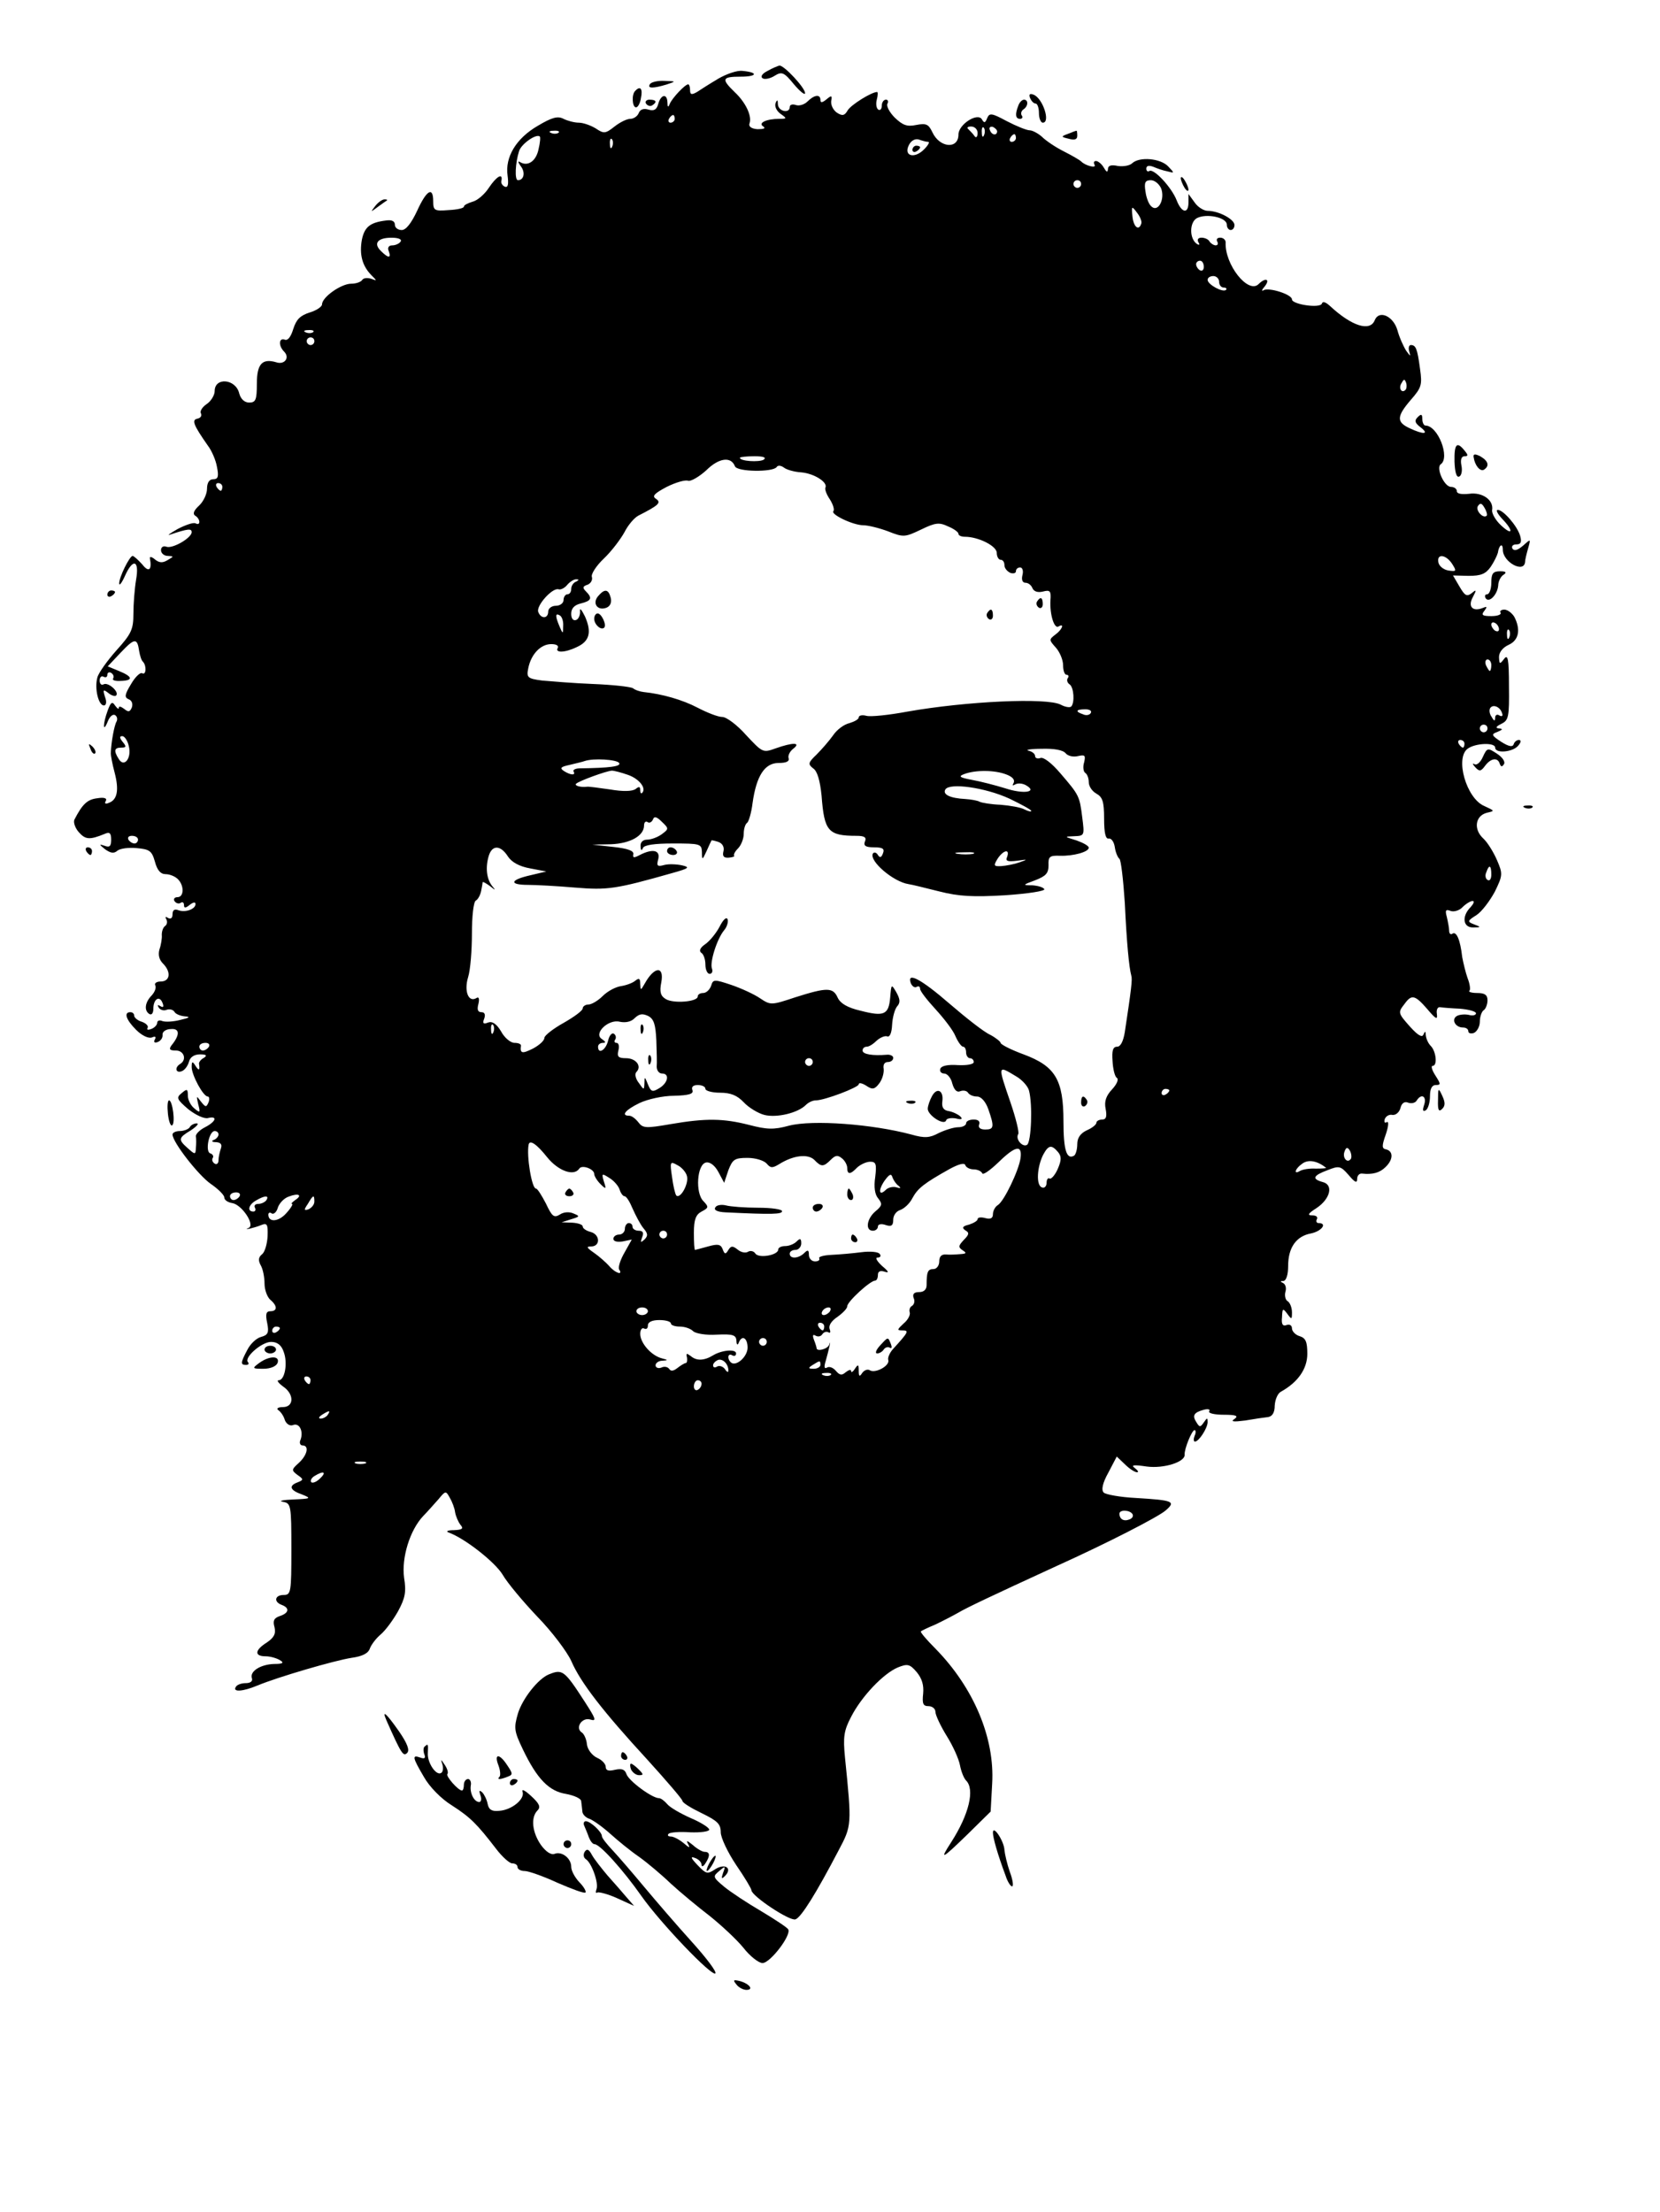 <?xml version="1.0" standalone="no"?>
<!DOCTYPE svg PUBLIC "-//W3C//DTD SVG 20010904//EN"
 "http://www.w3.org/TR/2001/REC-SVG-20010904/DTD/svg10.dtd">
<svg version="1.0" xmlns="http://www.w3.org/2000/svg"
 width="433pt" height="577pt" viewBox="0 0 433 577"
 preserveAspectRatio="xMidYMid meet">

<g transform="translate(0,577) scale(0.1,-0.1)"
fill="#000000" stroke="none">
<path d="M2002 5585 c-14 -7 -19 -15 -13 -19 5 -4 20 -1 31 6 19 12 25 10 51
-22 16 -19 29 -29 29 -23 0 14 -55 73 -67 72 -4 -1 -19 -7 -31 -14z"/>
<path d="M1874 5565 c-22 -13 -47 -29 -56 -35 -14 -8 -18 -7 -18 5 0 8 -2 15
-5 15 -8 0 -42 -36 -48 -51 -4 -10 -6 -9 -6 4 -1 24 -17 21 -24 -4 -4 -15 -11
-19 -25 -15 -13 4 -22 1 -26 -9 -3 -8 -13 -15 -22 -15 -9 0 -27 -9 -41 -20
-24 -19 -28 -19 -49 -5 -13 8 -33 15 -44 15 -12 0 -30 5 -40 10 -15 8 -30 4
-67 -18 -57 -33 -86 -82 -79 -130 3 -23 1 -32 -7 -29 -7 3 -11 10 -9 16 4 21
-13 11 -33 -19 -11 -17 -30 -33 -42 -36 -13 -4 -23 -9 -23 -13 0 -4 -18 -8
-40 -9 -37 -3 -40 -1 -40 23 0 39 -17 30 -42 -25 -15 -32 -29 -50 -40 -50 -10
0 -18 6 -18 14 0 9 -8 13 -22 11 -43 -5 -57 -17 -64 -50 -7 -39 1 -68 24 -92
16 -16 16 -16 0 -10 -10 3 -20 2 -23 -3 -4 -6 -17 -10 -29 -10 -26 0 -76 -35
-76 -54 0 -6 -15 -16 -32 -21 -25 -8 -35 -18 -43 -43 -6 -20 -14 -31 -22 -28
-16 6 -17 -16 -2 -31 16 -16 1 -35 -20 -28 -37 11 -51 -4 -51 -56 0 -42 -3
-49 -20 -49 -12 0 -22 9 -26 24 -9 38 -64 43 -64 6 0 -10 -9 -26 -21 -34 -12
-8 -18 -19 -15 -24 3 -6 0 -12 -9 -14 -16 -3 -10 -17 27 -70 10 -13 21 -38 24
-56 5 -25 3 -32 -10 -32 -10 0 -16 -9 -16 -25 0 -13 -9 -33 -21 -44 -13 -12
-17 -21 -10 -26 6 -3 11 -11 11 -16 0 -6 -4 -7 -10 -4 -5 3 -26 -4 -47 -15
-21 -12 -29 -18 -18 -14 45 15 55 16 55 6 0 -15 -50 -44 -66 -38 -8 3 -14 -1
-14 -9 0 -8 8 -15 18 -15 16 -1 16 -1 -1 -11 -13 -8 -22 -7 -33 2 -8 7 -14 8
-13 3 6 -31 -3 -38 -20 -16 -11 12 -22 22 -25 22 -8 0 -36 -57 -35 -72 0 -7 7
2 15 20 21 47 38 41 29 -10 -4 -24 -7 -64 -7 -89 0 -40 -5 -52 -44 -95 -24
-27 -47 -59 -50 -71 -8 -29 3 -73 17 -73 6 0 8 9 3 22 -6 19 -5 21 8 11 8 -7
18 -10 21 -7 9 9 -21 36 -33 29 -5 -3 -10 1 -10 10 0 9 5 13 10 10 6 -3 10 -1
10 5 0 6 5 8 10 5 6 -4 8 -10 5 -15 -3 -4 6 -7 20 -6 33 1 32 11 -5 26 l-29
12 34 36 c36 38 43 39 48 4 2 -12 6 -25 10 -28 10 -11 8 -36 -2 -30 -5 3 -18
-9 -29 -28 -17 -28 -18 -35 -6 -40 8 -3 11 -12 8 -21 -5 -12 -9 -13 -20 -4 -8
6 -14 8 -14 3 0 -5 -4 -2 -10 6 -7 11 -11 9 -19 -13 -13 -35 -13 -61 0 -29 5
13 13 20 19 17 6 -4 7 -11 4 -17 -6 -10 -14 -54 -15 -83 0 -5 4 -28 10 -50 12
-46 7 -71 -15 -79 -9 -4 -12 -2 -8 5 4 7 -4 10 -22 7 -26 -3 -39 -15 -60 -56
-3 -7 2 -22 12 -33 17 -19 28 -20 67 -4 13 6 17 2 17 -15 0 -17 -4 -21 -17
-16 -15 5 -15 4 1 -9 14 -10 23 -12 32 -4 7 6 30 9 50 7 34 -3 40 -7 48 -35 6
-23 15 -33 28 -33 11 0 25 -6 32 -13 17 -17 16 -47 -1 -47 -8 0 -11 -5 -8 -10
4 -6 11 -8 16 -5 5 4 9 1 9 -6 0 -8 4 -8 15 1 9 7 15 8 15 2 0 -13 -26 -23
-45 -16 -10 4 -15 0 -15 -11 0 -10 -5 -13 -12 -9 -6 4 -8 3 -4 -4 3 -6 2 -13
-3 -17 -5 -3 -9 -13 -9 -23 1 -9 -2 -27 -6 -38 -4 -14 -1 -27 9 -37 22 -22 19
-47 -6 -47 -11 0 -17 -5 -14 -10 3 -6 -1 -17 -9 -26 -18 -18 -21 -40 -6 -49 6
-3 10 3 10 14 0 25 16 36 24 15 4 -10 2 -13 -6 -8 -7 4 -8 3 -4 -4 4 -6 13 -9
20 -6 8 3 17 1 21 -5 3 -6 16 -11 28 -12 15 -1 10 -4 -12 -9 -19 -5 -40 -6
-48 -3 -7 3 -13 1 -13 -5 0 -5 -7 -13 -16 -16 -8 -3 -12 -2 -9 3 3 5 -4 12
-15 16 -11 3 -20 11 -20 16 0 5 -4 9 -10 9 -18 0 -11 -20 15 -46 15 -15 32
-23 41 -20 9 4 12 2 8 -5 -4 -7 -1 -10 7 -7 8 3 14 11 13 19 -1 8 9 15 22 15
23 2 24 -15 1 -43 -7 -10 -4 -13 12 -13 21 0 29 -24 11 -35 -15 -9 -12 -25 4
-19 8 3 16 14 19 25 3 12 14 19 29 19 16 0 19 -3 10 -9 -8 -4 -13 -11 -13 -15
3 -18 0 -20 -9 -6 -8 13 -10 12 -10 -3 0 -21 30 -77 42 -77 4 0 5 -7 2 -15 -6
-14 -8 -13 -20 2 -12 16 -12 16 -7 -7 6 -22 5 -24 -10 -11 -9 7 -17 22 -17 33
0 18 -2 19 -16 7 -15 -12 -13 -16 17 -42 19 -15 42 -26 52 -23 25 6 21 -9 -8
-24 -14 -7 -25 -18 -24 -24 1 -6 1 -20 0 -30 -1 -18 -2 -18 -21 -1 -26 23 -25
27 8 47 15 10 22 18 15 18 -6 0 -15 -4 -18 -10 -3 -5 -15 -10 -26 -10 -10 0
-19 -4 -19 -9 0 -20 68 -107 100 -129 19 -13 35 -29 35 -35 0 -7 9 -13 21 -15
25 -4 61 -58 42 -65 -7 -2 -6 -3 2 -2 8 2 23 6 32 10 15 6 17 1 16 -29 -1 -20
-7 -41 -14 -47 -10 -8 -11 -16 -4 -29 6 -10 10 -32 10 -48 0 -16 7 -35 15 -42
19 -16 19 -30 0 -30 -11 0 -13 -8 -8 -31 5 -25 2 -31 -16 -36 -12 -3 -28 -18
-36 -34 -18 -34 -18 -39 -3 -39 6 0 8 3 5 7 -12 11 35 53 60 53 16 0 27 -8 33
-26 11 -29 3 -74 -13 -74 -6 0 -1 -7 11 -16 30 -20 29 -54 0 -54 -13 0 -18 -4
-12 -8 6 -4 14 -15 17 -26 4 -10 13 -16 21 -13 17 7 28 -16 20 -38 -4 -8 -1
-15 5 -15 18 0 13 -25 -10 -46 -19 -17 -19 -19 -3 -31 16 -11 16 -13 1 -19
-25 -9 -21 -21 11 -32 25 -10 23 -11 -23 -13 -27 -1 -40 -4 -27 -6 21 -4 22
-8 22 -124 0 -112 -1 -119 -20 -119 -23 0 -27 -18 -5 -26 21 -8 19 -21 -5 -29
-15 -5 -19 -12 -14 -29 4 -17 -1 -27 -20 -40 -32 -20 -33 -36 -3 -36 12 0 29
-5 37 -10 12 -7 8 -10 -15 -10 -35 -1 -64 -19 -58 -37 3 -8 -4 -13 -16 -13
-11 0 -23 -4 -26 -10 -9 -14 19 -12 57 4 53 22 200 65 245 72 29 4 44 12 48
25 4 10 16 26 28 36 12 10 32 37 45 60 19 35 22 51 16 88 -7 52 15 124 50 161
12 12 29 32 40 44 18 22 19 22 29 4 6 -10 13 -28 14 -38 2 -11 8 -25 14 -33 9
-10 5 -13 -17 -14 -16 0 -22 -3 -14 -6 42 -15 121 -77 141 -110 12 -21 53 -70
91 -110 38 -39 77 -91 88 -115 24 -56 83 -132 198 -257 50 -55 92 -104 92
-108 0 -5 23 -19 50 -32 41 -20 50 -28 50 -50 0 -14 18 -52 40 -85 22 -32 40
-62 40 -66 0 -15 101 -82 115 -76 15 5 55 70 112 179 35 66 35 66 17 244 -5
52 -3 69 16 105 27 53 84 113 122 129 25 10 31 9 49 -12 14 -17 19 -34 17 -56
-3 -27 0 -33 14 -33 10 0 18 -7 18 -15 0 -8 13 -36 29 -62 17 -27 32 -61 35
-77 3 -16 10 -34 16 -40 23 -23 8 -88 -39 -161 -31 -48 -25 -45 41 19 l62 61
4 73 c7 119 -48 250 -148 352 -23 23 -40 43 -38 45 2 2 19 10 38 18 19 9 46
23 60 31 22 13 83 42 255 121 135 61 265 128 285 145 28 24 21 27 -78 33 -40
2 -78 9 -83 14 -7 7 -3 25 12 52 l22 42 21 -20 c12 -12 26 -21 32 -21 5 0 2 5
-6 11 -11 8 -3 9 31 4 45 -6 101 12 99 31 -1 15 19 64 26 64 3 0 4 -7 0 -15
-3 -8 -3 -15 1 -15 10 0 32 34 33 50 0 13 -1 13 -10 0 -9 -13 -11 -13 -19 0
-12 18 -7 26 19 33 11 3 18 1 14 -4 -3 -5 14 -9 38 -9 33 0 39 -3 28 -11 -11
-7 -3 -8 28 -4 23 4 50 8 60 9 11 2 17 12 17 30 1 16 8 32 16 36 45 25 69 60
69 99 0 31 -4 41 -20 46 -11 3 -20 13 -20 20 0 8 -6 12 -14 9 -10 -4 -14 2
-12 20 1 24 2 25 14 9 11 -15 12 -15 12 4 0 12 -5 25 -11 29 -6 3 -9 15 -6 25
3 10 0 20 -7 23 -7 3 -7 5 2 5 7 1 12 16 12 39 0 48 21 78 60 85 28 6 43 27
19 27 -5 0 -7 5 -4 10 3 6 -2 10 -12 10 -14 0 -11 5 11 19 36 24 45 61 16 68
-29 8 -25 17 13 31 30 12 34 11 55 -13 16 -19 22 -22 22 -10 0 9 6 15 13 14
27 -3 46 2 61 17 20 19 21 41 2 46 -12 2 -12 9 -1 40 7 21 8 35 2 31 -5 -3 -7
0 -5 8 3 8 12 13 20 11 9 -1 18 7 21 18 3 13 11 18 20 14 8 -3 18 -1 22 5 12
20 27 12 20 -10 -5 -15 -4 -19 4 -15 6 4 11 20 11 37 0 19 5 29 15 29 14 0 13
3 -1 25 -9 14 -12 25 -7 25 13 0 9 38 -5 52 -7 7 -12 19 -13 28 0 11 -2 11 -6
2 -3 -9 -14 -3 -34 19 -33 37 -33 38 -15 61 18 25 27 23 59 -14 22 -26 27 -29
25 -13 -2 11 2 19 8 18 6 -1 30 -3 53 -4 22 -2 41 -7 41 -12 0 -5 -9 -7 -19
-4 -10 2 -24 1 -31 -3 -15 -9 -4 -30 16 -30 8 0 14 -4 14 -10 0 -5 7 -7 15 -4
8 4 15 17 15 29 0 13 5 27 10 30 5 3 10 15 10 26 0 14 -7 19 -27 19 -14 0 -24
3 -20 6 3 3 1 18 -5 33 -5 14 -11 39 -14 55 -5 45 -15 67 -25 61 -5 -4 -9 0
-9 7 0 7 -3 23 -6 36 -5 18 -3 21 10 16 8 -3 23 1 31 10 9 9 21 16 26 16 6 0
3 -7 -5 -16 -24 -24 -20 -54 7 -53 20 0 21 1 2 8 -18 7 -18 9 6 24 14 9 35 37
48 61 21 43 21 47 6 82 -9 21 -25 47 -36 57 -26 24 -21 59 9 67 22 5 21 5 -7
18 -46 20 -76 124 -43 149 20 15 72 17 72 3 0 -16 46 -12 60 5 8 9 8 15 2 15
-6 0 -12 -5 -14 -12 -3 -7 -13 -5 -32 7 -26 17 -27 20 -10 26 14 6 15 8 4 9
-10 1 -8 5 6 12 19 9 21 18 20 98 0 72 -3 85 -13 71 -11 -14 -12 -14 -13 5 0
13 10 25 25 32 27 12 32 40 15 73 -6 10 -18 19 -26 19 -8 0 -13 -4 -10 -8 3
-5 -8 -9 -24 -9 -24 0 -27 3 -18 14 8 11 7 12 -5 7 -26 -10 -39 4 -25 29 10
19 9 20 -3 10 -13 -10 -18 -7 -32 17 l-17 29 41 -1 c32 0 44 5 57 23 9 13 17
30 19 37 3 21 13 27 13 8 0 -32 55 -62 58 -32 0 6 4 22 8 36 7 25 7 25 -13 7
-14 -12 -23 -15 -28 -8 -3 6 1 11 10 11 12 0 15 6 10 23 -8 26 -44 67 -58 67
-6 0 -1 -10 11 -23 31 -32 28 -46 -3 -17 -14 13 -24 31 -23 39 5 27 -26 48
-60 43 -20 -2 -32 0 -32 7 0 6 -7 11 -15 11 -18 0 -40 50 -27 59 25 17 -7 101
-40 101 -4 0 -8 8 -8 17 0 13 -3 14 -12 5 -9 -9 -8 -15 8 -27 23 -18 7 -19
-29 -2 -35 16 -34 31 3 74 28 32 30 39 24 81 -7 53 -11 62 -24 62 -5 0 -7 -8
-4 -17 4 -14 3 -13 -8 2 -7 11 -18 35 -23 54 -11 37 -48 53 -59 26 -12 -31
-60 -16 -117 37 -11 10 -19 13 -21 6 -5 -13 -78 -2 -78 11 0 13 -60 32 -74 24
-6 -4 -5 1 3 10 15 19 2 24 -16 6 -27 -27 -89 51 -86 109 0 6 -6 12 -14 12 -8
0 -11 -4 -8 -10 3 -5 2 -10 -4 -10 -5 0 -13 5 -16 10 -3 6 -13 10 -21 10 -9 0
-12 -5 -8 -12 4 -6 3 -8 -3 -5 -21 13 -21 57 -1 68 25 13 78 2 78 -17 0 -8 5
-14 10 -14 6 0 10 6 10 13 0 15 -41 37 -70 37 -10 0 -26 10 -34 22 l-16 22 0
-22 c0 -31 -18 -28 -31 6 -13 33 -59 83 -71 76 -4 -3 -8 0 -8 6 0 8 7 9 18 5
9 -4 26 -10 37 -12 19 -5 19 -5 2 13 -20 21 -75 26 -94 8 -6 -6 -23 -9 -37 -7
-18 4 -26 1 -26 -8 -1 -10 -4 -8 -11 4 -5 9 -15 17 -20 17 -6 0 -7 -4 -4 -10
6 -10 -25 -2 -35 9 -3 3 -23 15 -45 26 -22 11 -47 28 -57 38 -10 9 -25 17 -32
17 -8 0 -35 11 -60 24 -39 21 -45 22 -51 8 -5 -13 -8 -14 -14 -3 -12 18 -61
-14 -61 -40 0 -39 -49 -35 -68 6 -10 21 -16 24 -42 19 -24 -5 -35 -1 -56 19
-14 14 -23 31 -19 37 3 5 1 10 -4 10 -6 0 -11 -7 -11 -16 0 -8 -4 -13 -9 -10
-5 3 -7 15 -4 26 3 11 3 20 1 20 -15 0 -69 -34 -77 -48 -8 -14 -14 -15 -28 -6
-10 7 -16 20 -15 30 3 15 1 16 -12 5 -11 -9 -16 -10 -16 -2 0 16 -16 14 -34
-4 -8 -8 -22 -12 -30 -9 -9 3 -16 1 -16 -5 0 -18 -30 -12 -31 7 0 12 -2 13 -6
3 -3 -8 2 -20 13 -28 17 -12 17 -13 -3 -13 -34 0 -57 -11 -42 -20 7 -5 1 -7
-15 -7 -16 1 -24 7 -21 15 7 19 -10 55 -39 82 -35 34 -33 40 16 40 43 0 47 11
5 15 -14 2 -42 -8 -63 -20z m-114 -105 c0 -5 -5 -10 -11 -10 -5 0 -7 5 -4 10
3 6 8 10 11 10 2 0 4 -4 4 -10z m790 -37 c0 -10 -4 -14 -8 -8 -4 6 -11 13 -16
18 -5 4 -2 7 7 7 10 0 17 -8 17 -17z m17 -5 c-3 -8 -6 -5 -6 6 -1 11 2 17 5
13 3 -3 4 -12 1 -19z m34 9 c-1 -12 -15 -9 -19 4 -3 6 1 10 8 8 6 -3 11 -8 11
-12z m-1144 -3 c-3 -3 -12 -4 -19 -1 -8 3 -5 6 6 6 11 1 17 -2 13 -5z m-52
-42 c-6 -32 -28 -47 -48 -35 -7 4 -6 0 1 -10 13 -16 9 -37 -7 -37 -9 0 -7 45
3 76 6 19 45 46 54 38 2 -1 1 -16 -3 -32z m1245 28 c0 -5 -5 -10 -11 -10 -5 0
-7 5 -4 10 3 6 8 10 11 10 2 0 4 -4 4 -10z m-1053 -22 c-3 -8 -6 -5 -6 6 -1
11 2 17 5 13 3 -3 4 -12 1 -19z m824 12 c5 0 0 -9 -11 -20 -25 -25 -54 -17
-39 12 6 12 17 17 26 14 8 -3 19 -6 24 -6z m399 -110 c0 -5 -4 -10 -10 -10 -5
0 -10 5 -10 10 0 6 5 10 10 10 6 0 10 -4 10 -10z m209 -12 c10 -28 -8 -62 -25
-47 -7 5 -14 23 -16 39 -4 24 -1 30 14 30 10 0 22 -10 27 -22z m-52 -91 c-6
-20 -20 -10 -23 18 -3 28 -2 29 12 10 8 -10 13 -23 11 -28z m-1932 -47 c-3 -5
-13 -10 -22 -10 -9 0 -13 -6 -9 -15 7 -19 -1 -19 -20 0 -21 20 -9 35 27 35 18
0 28 -4 24 -10z m2095 -66 c0 -8 -4 -12 -10 -9 -5 3 -10 10 -10 16 0 5 5 9 10
9 6 0 10 -7 10 -16z m40 -39 c0 -8 5 -15 12 -15 6 0 9 -3 6 -6 -8 -8 -48 14
-48 26 0 6 7 10 15 10 8 0 15 -7 15 -15z m-2363 -131 c-3 -3 -12 -4 -19 -1 -8
3 -5 6 6 6 11 1 17 -2 13 -5z m3 -24 c0 -5 -4 -10 -10 -10 -5 0 -10 5 -10 10
0 6 5 10 10 10 6 0 10 -4 10 -10z m2846 -127 c-10 -10 -19 5 -10 18 6 11 8 11
12 0 2 -7 1 -15 -2 -18z m-1749 -199 c5 -15 100 -16 109 -2 3 5 11 4 18 -1 7
-6 28 -12 46 -13 34 -3 70 -26 63 -40 -2 -4 3 -18 12 -31 8 -13 12 -26 9 -30
-9 -8 51 -37 78 -37 12 0 41 -7 65 -16 40 -16 44 -15 86 5 37 18 47 19 70 8
15 -6 27 -15 27 -19 0 -5 8 -8 17 -8 35 0 83 -24 83 -42 0 -10 5 -18 10 -18 6
0 10 -6 10 -14 0 -8 7 -16 15 -20 8 -3 15 -1 15 4 0 6 5 10 11 10 6 0 9 -9 6
-20 -3 -12 0 -20 8 -20 7 0 15 -6 18 -14 4 -9 14 -12 27 -9 19 5 22 2 20 -23
-2 -37 10 -75 21 -68 17 10 9 -9 -8 -21 -17 -13 -17 -14 1 -34 10 -11 19 -32
19 -46 0 -14 4 -25 9 -25 5 0 7 -4 3 -9 -3 -5 -1 -12 5 -16 11 -7 14 -48 4
-58 -4 -3 -16 -1 -27 5 -36 19 -247 9 -400 -18 -48 -9 -96 -14 -107 -11 -11 3
-20 1 -20 -4 0 -5 -11 -11 -24 -15 -14 -3 -33 -17 -43 -32 -10 -14 -29 -36
-43 -50 -22 -21 -23 -25 -9 -36 11 -7 18 -32 22 -71 7 -93 17 -105 91 -105 21
0 27 -4 22 -15 -4 -11 2 -15 24 -15 23 0 28 -4 23 -16 -4 -11 -8 -12 -13 -4
-4 7 -10 8 -13 4 -11 -19 53 -74 93 -80 8 -1 44 -10 80 -19 51 -13 88 -15 172
-10 59 4 105 11 102 16 -3 5 -17 9 -32 10 -25 0 -25 1 8 13 28 11 35 18 35 39
-1 23 3 26 30 25 35 -1 75 10 75 21 0 5 -15 13 -32 19 -32 10 -33 10 -6 11 27
1 27 2 21 49 -7 56 -8 58 -57 115 -23 27 -44 43 -52 40 -8 -3 -14 0 -14 5 0 6
-8 12 -17 14 -10 2 5 5 34 5 32 1 56 -3 63 -12 6 -7 20 -10 32 -7 18 4 20 2
16 -16 -4 -12 -2 -25 3 -28 5 -3 9 -14 9 -24 0 -11 9 -24 20 -30 16 -9 20 -21
20 -65 0 -38 4 -54 12 -52 7 1 14 -9 16 -23 2 -14 8 -27 12 -30 4 -3 10 -54
14 -115 5 -105 11 -168 17 -190 3 -9 0 -35 -17 -147 -4 -24 -11 -38 -20 -38
-11 0 -14 -10 -12 -37 1 -21 6 -41 11 -44 6 -4 0 -17 -12 -30 -16 -17 -21 -32
-17 -51 4 -21 1 -28 -9 -28 -8 0 -15 -4 -15 -8 0 -5 -11 -14 -25 -20 -17 -8
-25 -20 -25 -36 0 -14 -4 -27 -8 -30 -20 -12 -28 15 -28 89 0 109 -21 144
-104 175 -33 12 -60 26 -60 30 0 3 -12 13 -27 21 -16 7 -63 44 -106 81 -75 65
-113 85 -101 53 4 -8 10 -12 15 -9 5 3 9 1 9 -5 0 -6 18 -29 40 -53 22 -24 46
-55 52 -70 7 -16 16 -28 20 -28 5 0 8 -7 8 -15 0 -8 5 -15 10 -15 6 0 10 -5
10 -10 0 -6 -18 -9 -41 -8 -27 2 -43 -2 -46 -9 -3 -7 2 -13 10 -13 8 0 18 -12
21 -26 5 -17 12 -24 21 -20 8 3 17 1 20 -4 4 -6 14 -10 24 -10 10 0 22 -13 29
-33 16 -46 15 -53 -8 -53 -13 0 -19 5 -16 13 3 8 -2 13 -14 13 -11 0 -20 -4
-20 -10 0 -5 -9 -10 -20 -10 -12 0 -34 -7 -51 -15 -24 -13 -37 -14 -72 -4
-101 27 -257 39 -319 23 -40 -11 -58 -10 -104 2 -67 17 -112 18 -205 2 -64
-11 -72 -11 -84 5 -7 9 -17 17 -24 17 -22 0 -10 15 27 33 21 10 61 19 90 19
40 1 52 5 48 15 -3 8 2 13 14 13 11 0 20 -4 20 -10 0 -5 17 -10 38 -10 28 0
45 -7 62 -25 13 -14 38 -29 54 -33 32 -8 87 5 108 26 7 7 18 12 26 12 23 0
112 34 112 42 0 5 9 3 20 -4 16 -11 22 -9 34 7 8 11 12 27 11 37 -2 11 2 18
11 18 8 0 14 5 14 11 0 5 -8 9 -17 8 -36 -3 -63 1 -63 11 0 6 5 10 11 10 6 0
17 7 26 16 9 8 21 13 27 11 7 -3 12 9 13 30 1 19 7 41 13 48 9 10 8 19 -2 37
-13 22 -13 22 -16 -14 -4 -45 -16 -50 -78 -34 -34 8 -52 19 -59 34 -12 27 -28
27 -110 1 -63 -21 -65 -21 -92 -3 -16 11 -49 26 -75 35 -45 15 -48 15 -53 -2
-4 -11 -13 -19 -21 -19 -8 0 -14 -4 -14 -9 0 -14 -63 -19 -83 -7 -14 8 -17 19
-12 44 8 43 -18 42 -43 -3 -11 -19 -11 -19 -12 -1 0 14 -3 16 -13 8 -7 -6 -24
-12 -37 -14 -14 -2 -35 -13 -48 -26 -12 -12 -29 -22 -37 -22 -8 0 -15 -5 -15
-10 0 -6 -22 -22 -50 -38 -27 -15 -50 -33 -50 -39 0 -7 -13 -19 -30 -28 -28
-14 -34 -13 -31 8 0 4 -7 7 -17 7 -10 0 -26 13 -35 30 -12 20 -23 27 -34 23
-12 -5 -15 -2 -10 10 4 11 1 17 -7 17 -10 0 -12 7 -8 22 3 13 1 19 -5 15 -21
-13 -33 18 -22 54 6 19 10 70 10 114 0 44 4 82 10 86 6 3 12 15 14 25 2 10 4
21 4 23 1 2 9 -3 19 -10 15 -12 16 -12 5 1 -14 19 -17 48 -8 78 9 29 31 28 50
-2 10 -15 30 -26 58 -31 l42 -8 -42 -10 c-53 -12 -56 -25 -5 -25 20 0 75 -3
122 -7 85 -7 106 -4 254 38 43 12 47 15 25 20 -14 3 -34 4 -46 1 -18 -5 -21
-3 -16 15 6 24 -15 28 -48 11 -15 -8 -19 -8 -17 2 2 9 -15 15 -52 19 l-55 6
49 1 c50 2 86 22 86 49 0 8 4 12 9 9 5 -4 11 0 14 6 3 10 10 8 23 -5 19 -18
19 -19 0 -33 -11 -8 -28 -14 -38 -14 -11 0 -18 -7 -17 -17 0 -11 3 -13 6 -5 3
8 29 12 79 12 70 0 74 -1 75 -22 0 -22 1 -22 12 2 6 14 12 26 13 28 0 1 9 -1
18 -4 11 -4 16 -14 13 -25 -3 -12 1 -17 14 -16 10 1 16 3 14 5 -2 3 2 11 10
19 8 8 15 25 15 38 0 13 4 26 9 29 4 3 11 26 14 51 10 72 32 105 68 105 20 0
29 4 26 13 -2 6 3 17 12 24 22 17 -1 17 -46 1 -33 -12 -34 -11 -77 35 -23 26
-51 47 -62 47 -11 0 -39 11 -64 24 -40 21 -93 36 -141 41 -9 1 -22 5 -28 10
-7 4 -54 9 -104 11 -51 2 -110 7 -133 9 -38 5 -41 8 -36 32 7 36 32 63 60 63
13 0 20 -4 17 -10 -8 -13 18 -13 49 2 34 15 40 39 22 80 -9 18 -14 24 -13 14
1 -10 -4 -21 -10 -23 -8 -3 -13 4 -13 16 0 14 8 23 25 27 28 7 31 14 13 32 -9
9 -8 13 5 17 9 4 13 13 11 20 -3 7 11 29 31 48 21 20 44 51 54 69 9 18 25 37
36 43 53 27 61 34 46 44 -11 7 -4 14 28 31 24 12 49 19 56 16 7 -2 28 10 47
27 33 33 65 37 75 11z m75 17 c-12 -7 -62 -4 -62 5 0 2 17 4 38 4 23 0 32 -3
24 -9z m-1412 -71 c0 -5 -2 -10 -4 -10 -3 0 -8 5 -11 10 -3 6 -1 10 4 10 6 0
11 -4 11 -10z m3298 -75 c-9 -9 -30 14 -23 25 6 9 10 8 17 -4 6 -10 8 -19 6
-21z m-90 -126 c12 -19 11 -20 -10 -17 -12 2 -24 11 -26 21 -5 24 20 21 36 -4z
m-2285 -46 c-7 -2 -13 -11 -13 -19 0 -8 -4 -14 -10 -14 -5 0 -10 -7 -10 -15 0
-8 -9 -15 -20 -15 -11 0 -20 -7 -20 -15 0 -19 -19 -20 -26 -1 -6 16 37 64 53
59 5 -2 16 3 23 12 7 8 18 15 24 14 7 0 6 -2 -1 -6z m-34 -116 c0 -21 -1 -21
-9 -2 -12 28 -12 37 0 30 6 -3 10 -16 9 -28z m2441 -8 c0 -6 -4 -7 -10 -4 -5
3 -10 11 -10 16 0 6 5 7 10 4 6 -3 10 -11 10 -16z m27 -21 c-3 -8 -6 -5 -6 6
-1 11 2 17 5 13 3 -3 4 -12 1 -19z m-47 -73 c0 -8 -2 -15 -4 -15 -2 0 -6 7
-10 15 -3 8 -1 15 4 15 6 0 10 -7 10 -15z m28 -125 c3 -7 0 -10 -7 -6 -6 4
-11 1 -11 -6 0 -10 -3 -9 -9 2 -6 8 -7 18 -4 23 7 11 26 4 31 -13z m-1073 0
c-3 -5 -12 -7 -20 -3 -21 7 -19 13 6 13 11 0 18 -4 14 -10z m1035 -40 c0 -5
-4 -10 -10 -10 -5 0 -10 5 -10 10 0 6 5 10 10 10 6 0 10 -4 10 -10z m-3544
-46 c8 -31 -12 -57 -26 -34 -14 22 -12 30 6 30 14 0 14 3 4 15 -8 10 -9 15 -1
15 6 0 14 -12 17 -26z m3484 6 c0 -5 -2 -10 -4 -10 -3 0 -8 5 -11 10 -3 6 -1
10 4 10 6 0 11 -4 11 -10z m-2205 -50 c6 -9 -25 -13 -102 -14 -12 0 -19 -4
-17 -8 7 -11 -8 -10 -25 1 -12 8 -8 11 15 16 16 4 34 8 39 10 23 8 84 4 90 -5z
m23 -31 c29 -10 49 -35 37 -47 -3 -3 -5 0 -5 8 0 9 -4 9 -12 2 -9 -6 -32 -7
-67 -1 -29 4 -56 8 -60 7 -17 -2 -34 3 -28 8 7 7 78 33 93 34 6 0 25 -5 42
-11z m987 1 c16 -6 23 -14 19 -22 -4 -7 -3 -8 4 -4 7 4 19 3 28 -2 32 -18 -6
-24 -54 -8 -26 8 -65 18 -87 22 -32 6 -36 9 -20 15 29 11 79 11 110 -1z m8
-63 c31 -15 57 -29 57 -32 0 -3 -8 -1 -18 4 -9 5 -37 10 -62 12 -25 1 -49 5
-55 8 -5 3 -22 6 -37 7 -40 2 -60 12 -52 25 11 18 104 5 167 -24z m-2273 -107
c0 -5 -4 -10 -9 -10 -6 0 -13 5 -16 10 -3 6 1 10 9 10 9 0 16 -4 16 -10z
m2178 -37 c-10 -2 -28 -2 -40 0 -13 2 -5 4 17 4 22 1 32 -1 23 -4z m89 -8 c-5
-11 1 -13 26 -10 28 4 29 4 7 -4 -14 -5 -35 -9 -48 -10 -20 -1 -21 1 -10 19
15 23 33 27 25 5z m1263 -46 c0 -11 -4 -18 -10 -14 -5 3 -7 12 -3 20 7 21 13
19 13 -6z m-2178 -432 c1 -29 2 -60 1 -69 0 -10 6 -18 14 -18 20 0 16 -24 -7
-38 -18 -11 -22 -10 -30 10 -8 20 -9 21 -9 4 -1 -20 -1 -20 -15 0 -8 10 -11
23 -6 28 15 15 -1 36 -27 36 -20 0 -24 4 -20 20 3 11 1 20 -5 20 -5 0 -7 4 -3
9 3 5 1 12 -4 15 -5 3 -12 -5 -15 -19 -6 -24 -26 -36 -26 -15 0 6 6 10 13 10
8 0 7 3 -3 10 -23 14 17 53 47 45 15 -3 30 0 39 10 12 11 20 12 35 5 15 -8 19
-23 21 -63z m-425 21 c-3 -8 -6 -5 -6 6 -1 11 2 17 5 13 3 -3 4 -12 1 -19z
m-742 -38 c-3 -5 -10 -10 -16 -10 -5 0 -9 5 -9 10 0 6 7 10 16 10 8 0 12 -4 9
-10z m1575 -40 c0 -5 -4 -10 -10 -10 -5 0 -10 5 -10 10 0 6 5 10 10 10 6 0 10
-4 10 -10z m530 -37 c16 -9 31 -26 34 -37 10 -37 6 -135 -5 -142 -12 -7 -31
15 -23 28 3 4 -6 41 -20 82 -34 99 -34 98 14 69z m400 -37 c0 -3 -4 -8 -10
-11 -5 -3 -10 -1 -10 4 0 6 5 11 10 11 6 0 10 -2 10 -4z m-2480 -115 c0 -5 -6
-12 -12 -14 -8 -3 -5 -6 6 -6 12 -1 16 -6 12 -17 -3 -9 -6 -22 -6 -30 0 -9 -5
-12 -10 -9 -6 4 -8 10 -5 15 3 4 0 10 -7 12 -13 5 -3 58 12 58 6 0 10 -4 10
-9z m857 -59 c29 -36 70 -51 84 -30 7 11 39 -1 39 -14 0 -5 7 -17 16 -26 15
-15 16 -14 9 7 -6 21 -5 21 14 9 12 -7 24 -21 27 -30 3 -10 9 -18 13 -18 5 0
14 -15 21 -32 8 -18 20 -41 28 -51 12 -14 13 -20 3 -30 -10 -9 -11 -8 -6 6 5
12 2 17 -9 17 -9 0 -16 5 -16 10 0 6 -4 10 -10 10 -5 0 -10 -7 -10 -15 0 -8
-7 -15 -15 -15 -8 0 -15 -5 -15 -11 0 -7 10 -9 24 -7 l24 5 -19 -34 c-11 -19
-17 -38 -14 -44 11 -16 -10 -10 -26 9 -8 9 -26 25 -39 34 -20 14 -22 17 -7 17
24 1 22 32 -3 38 -11 3 -20 9 -20 14 0 5 -12 9 -27 10 l-28 1 25 8 c23 7 23 8
6 15 -11 5 -26 4 -36 -3 -15 -9 -20 -5 -36 29 -11 21 -22 39 -26 39 -11 0 -25
86 -19 115 3 13 21 1 48 -33z m1235 -3 c-5 -33 -43 -112 -59 -122 -7 -4 -13
-15 -13 -24 0 -10 -6 -14 -20 -10 -11 3 -20 2 -20 -3 0 -4 -10 -10 -22 -14
-17 -4 -20 -8 -10 -15 11 -6 10 -11 -4 -25 -14 -15 -15 -19 -3 -27 11 -7 10
-9 -6 -10 -11 -1 -28 -2 -37 -1 -12 1 -18 -5 -18 -18 0 -11 -7 -20 -15 -20
-15 0 -18 -7 -18 -42 0 -11 -7 -18 -19 -18 -14 0 -18 -5 -15 -15 4 -8 2 -17
-4 -21 -6 -3 -8 -11 -6 -17 2 -7 -5 -20 -16 -29 -17 -16 -18 -18 -3 -18 18 0
16 -4 -25 -49 -8 -9 -14 -22 -12 -28 5 -15 -34 -36 -48 -27 -6 4 -15 0 -20 -7
-7 -11 -9 -9 -9 6 0 17 -2 17 -10 5 -5 -8 -10 -11 -10 -6 0 5 -6 3 -14 -3 -10
-9 -16 -8 -26 4 -7 8 -17 12 -23 8 -7 -4 -8 2 -3 18 8 28 15 60 9 42 -4 -12
-33 -19 -33 -9 0 2 -3 12 -7 22 -4 11 -3 15 5 10 6 -3 13 -2 17 4 4 6 11 8 16
5 5 -3 6 1 3 9 -3 9 5 21 20 31 14 10 26 22 26 28 0 12 60 67 73 67 4 0 7 7 7
15 0 9 6 12 18 8 12 -4 10 1 -7 15 -13 12 -19 22 -12 22 7 0 10 4 6 9 -3 6
-25 8 -48 5 -23 -3 -58 -6 -79 -7 -20 -1 -34 -5 -31 -9 2 -5 -3 -8 -11 -8 -9
0 -16 8 -16 17 0 13 -3 14 -12 5 -15 -15 -38 -16 -38 -2 0 6 7 10 15 10 8 0
15 8 15 17 0 13 -3 14 -12 5 -7 -7 -20 -12 -30 -12 -10 0 -18 -4 -18 -9 0 -15
-52 -24 -60 -10 -4 6 -13 8 -19 4 -7 -4 -19 -1 -27 6 -13 10 -17 10 -24 -1 -7
-12 -10 -12 -15 2 -5 13 -13 14 -38 7 -18 -5 -33 -9 -34 -9 -2 0 -3 20 -3 45
0 34 5 47 20 55 19 10 19 12 5 27 -22 21 -17 97 7 101 10 2 23 -8 32 -25 l15
-28 11 33 c11 28 16 32 50 32 21 0 43 -7 50 -15 10 -12 15 -12 33 -1 37 23 74
27 91 11 18 -19 24 -19 43 0 12 12 18 13 29 4 8 -6 14 -18 14 -25 0 -18 8 -18
26 1 9 8 24 15 34 15 15 0 17 -6 13 -40 -4 -26 -1 -46 8 -56 11 -14 10 -19 -7
-33 -23 -19 -28 -51 -7 -51 7 0 13 5 13 11 0 6 9 8 20 4 15 -5 20 -2 20 14 0
11 8 22 18 25 11 4 25 17 32 31 14 26 31 39 97 76 24 13 39 17 41 10 2 -6 12
-11 22 -11 10 0 20 -5 22 -10 2 -6 21 8 43 29 44 43 62 46 57 10z m98 16 c9
-11 9 -21 -1 -44 -7 -16 -17 -27 -21 -25 -4 3 -8 -2 -8 -11 0 -9 -6 -15 -12
-12 -16 5 -13 53 3 85 14 26 22 27 39 7z m764 -17 c-9 -14 -23 2 -17 18 4 12
8 13 14 3 4 -7 5 -17 3 -21z m-65 -24 c1 -1 -10 -2 -27 -2 -16 1 -34 -2 -41
-6 -18 -11 -13 6 6 19 16 12 40 7 62 -11z m-1667 -22 c5 -19 -17 -60 -28 -50
-3 4 -8 25 -11 48 -6 40 -5 42 14 31 11 -5 23 -19 25 -29z m552 -25 c7 -6 5
-7 -5 -4 -9 3 -22 0 -28 -6 -18 -18 -21 -2 -4 23 13 18 18 20 21 9 3 -8 10
-18 16 -22z m-1719 -27 c-3 -5 -10 -10 -16 -10 -5 0 -9 5 -9 10 0 6 7 10 16
10 8 0 12 -4 9 -10z m145 -10 c-8 -6 -12 -10 -8 -10 3 0 -3 -11 -15 -24 -20
-23 -47 -25 -47 -4 0 5 4 7 9 3 5 -3 13 4 16 16 4 11 16 24 28 28 26 10 37 4
17 -9z m-75 0 c-3 -5 -13 -10 -21 -10 -8 0 -12 -4 -9 -10 3 -5 1 -10 -4 -10
-17 0 -13 18 7 29 22 13 35 14 27 1z m125 -4 c0 -8 -7 -16 -15 -20 -12 -4 -13
-2 -2 14 14 24 17 25 17 6z m920 -86 c0 -5 -4 -10 -10 -10 -5 0 -10 5 -10 10
0 6 5 10 10 10 6 0 10 -4 10 -10z m-50 -200 c0 -5 -7 -10 -15 -10 -8 0 -15 5
-15 10 0 6 7 10 15 10 8 0 15 -4 15 -10z m475 0 c-3 -5 -11 -10 -16 -10 -6 0
-7 5 -4 10 3 6 11 10 16 10 6 0 7 -4 4 -10z m-415 -32 c0 -4 10 -8 23 -8 13 0
28 -5 35 -12 6 -6 34 -11 62 -9 42 2 50 -1 51 -16 0 -10 3 -13 6 -5 8 21 23
13 23 -13 0 -24 -31 -51 -44 -38 -10 10 -7 25 4 18 6 -3 10 -1 10 5 0 12 -37
9 -60 -5 -23 -14 -43 -15 -58 -2 -11 8 -13 8 -10 -4 1 -7 0 -14 -3 -14 -3 0
-13 -6 -22 -13 -10 -8 -17 -9 -21 -3 -4 6 -13 8 -21 4 -8 -3 -15 0 -15 6 0 6
8 12 18 12 15 1 15 2 -1 6 -28 7 -57 40 -57 64 0 11 5 17 10 14 6 -3 10 0 10
8 0 9 11 14 30 14 17 0 30 -4 30 -9z m400 -8 c0 -5 -2 -10 -4 -10 -3 0 -8 5
-11 10 -3 6 -1 10 4 10 6 0 11 -4 11 -10z m-1420 -4 c0 -3 -4 -8 -10 -11 -5
-3 -10 -1 -10 4 0 6 5 11 10 11 6 0 10 -2 10 -4z m1270 -36 c0 -5 -4 -10 -10
-10 -5 0 -10 5 -10 10 0 6 5 10 10 10 6 0 10 -4 10 -10z m-100 -75 c0 -5 -4
-4 -9 4 -5 7 -14 10 -20 7 -6 -4 -11 -3 -11 3 0 5 6 11 13 14 12 4 27 -10 27
-28z m240 15 c0 -5 -8 -10 -17 -10 -15 0 -16 2 -3 10 19 12 20 12 20 0z m27
-26 c-3 -3 -12 -4 -19 -1 -8 3 -5 6 6 6 11 1 17 -2 13 -5z m-1357 -14 c0 -5
-2 -10 -4 -10 -3 0 -8 5 -11 10 -3 6 -1 10 4 10 6 0 11 -4 11 -10z m1020 -9
c0 -6 -4 -13 -10 -16 -5 -3 -10 1 -10 9 0 9 5 16 10 16 6 0 10 -4 10 -9z
m-975 -81 c-3 -5 -12 -10 -18 -10 -7 0 -6 4 3 10 19 12 23 12 15 0z m98 -127
c-7 -2 -19 -2 -25 0 -7 3 -2 5 12 5 14 0 19 -2 13 -5z m-118 -39 c-9 -9 -19
-13 -23 -10 -3 4 0 11 8 16 24 15 33 11 15 -6z m2119 -93 c3 -5 0 -11 -8 -14
-15 -6 -26 1 -26 15 0 11 27 10 34 -1z"/>
<path d="M2380 5379 c0 -5 5 -7 10 -4 6 3 10 8 10 11 0 2 -4 4 -10 4 -5 0 -10
-5 -10 -11z"/>
<path d="M1560 4215 c-16 -19 -1 -39 22 -30 10 4 14 14 11 26 -6 23 -16 24
-33 4z"/>
<path d="M2705 4201 c-3 -5 -1 -12 5 -16 5 -3 10 1 10 9 0 18 -6 21 -15 7z"/>
<path d="M2575 4171 c-3 -5 -1 -12 5 -16 5 -3 10 1 10 9 0 18 -6 21 -15 7z"/>
<path d="M1550 4156 c0 -15 18 -31 26 -23 7 7 -7 37 -17 37 -5 0 -9 -6 -9 -14z"/>
<path d="M1740 3550 c0 -5 7 -10 16 -10 8 0 12 5 9 10 -3 6 -10 10 -16 10 -5
0 -9 -4 -9 -10z"/>
<path d="M1877 3353 c-9 -17 -26 -38 -38 -46 -13 -9 -16 -17 -10 -22 6 -3 11
-17 11 -31 0 -13 5 -24 11 -24 6 0 9 6 6 14 -6 16 13 77 32 100 7 8 11 21 9
28 -3 8 -12 -1 -21 -19z"/>
<path d="M2431 2911 c-6 -11 -11 -26 -11 -33 0 -17 43 -45 48 -30 1 5 13 7 25
5 15 -4 19 -2 12 5 -5 5 -19 12 -30 14 -14 2 -19 10 -17 25 4 29 -14 38 -27
14z"/>
<path d="M2820 2894 c0 -8 5 -12 10 -9 6 4 8 11 5 16 -9 14 -15 11 -15 -7z"/>
<path d="M2368 2893 c7 -3 16 -2 19 1 4 3 -2 6 -13 5 -11 0 -14 -3 -6 -6z"/>
<path d="M1671 3084 c0 -11 3 -14 6 -6 3 7 2 16 -1 19 -3 4 -6 -2 -5 -13z"/>
<path d="M1691 3004 c0 -11 3 -14 6 -6 3 7 2 16 -1 19 -3 4 -6 -2 -5 -13z"/>
<path d="M1475 2660 c-3 -5 1 -10 10 -10 9 0 13 5 10 10 -3 6 -8 10 -10 10 -2
0 -7 -4 -10 -10z"/>
<path d="M2210 2655 c0 -8 4 -15 10 -15 5 0 7 7 4 15 -4 8 -8 15 -10 15 -2 0
-4 -7 -4 -15z"/>
<path d="M1866 2621 c-5 -7 5 -12 26 -13 123 -6 148 -5 148 3 0 5 -28 9 -62 9
-35 0 -73 3 -84 6 -12 3 -25 1 -28 -5z"/>
<path d="M2120 2620 c0 -5 4 -10 9 -10 6 0 13 5 16 10 3 6 -1 10 -9 10 -9 0
-16 -4 -16 -10z"/>
<path d="M2220 2540 c0 -5 5 -10 11 -10 5 0 7 5 4 10 -3 6 -8 10 -11 10 -2 0
-4 -4 -4 -10z"/>
<path d="M2295 2260 c-10 -11 -13 -20 -7 -20 6 0 14 5 17 10 4 6 11 8 16 5 5
-3 6 1 3 9 -8 20 -7 20 -29 -4z"/>
<path d="M1695 5550 c-7 -11 9 -11 45 0 24 8 24 8 -7 9 -17 1 -35 -3 -38 -9z"/>
<path d="M1657 5533 c-10 -9 -8 -43 2 -43 5 0 11 11 13 25 5 24 -2 32 -15 18z"/>
<path d="M2687 5514 c3 -7 9 -14 14 -14 5 0 9 -11 9 -25 0 -14 5 -25 10 -25
21 0 0 64 -24 73 -10 4 -13 1 -9 -9z"/>
<path d="M1685 5500 c4 -6 11 -8 16 -5 14 9 11 15 -7 15 -8 0 -12 -5 -9 -10z"/>
<path d="M2656 5494 c-9 -23 -7 -34 5 -34 5 0 8 4 4 9 -3 5 -1 12 5 16 12 8
13 25 1 25 -5 0 -12 -7 -15 -16z"/>
<path d="M2786 5421 c-19 -7 -19 -8 2 -13 15 -4 22 -2 22 8 0 8 -1 14 -2 13
-2 0 -12 -4 -22 -8z"/>
<path d="M3080 5305 c0 -5 5 -17 10 -25 5 -8 10 -10 10 -5 0 6 -5 17 -10 25
-5 8 -10 11 -10 5z"/>
<path d="M979 5233 c-13 -17 -13 -17 6 -3 11 8 22 16 24 17 2 2 0 3 -6 3 -6 0
-17 -8 -24 -17z"/>
<path d="M3794 4566 c1 -27 5 -42 12 -39 6 2 9 15 6 29 -3 15 0 24 8 24 10 0
10 3 0 15 -20 25 -27 17 -26 -29z"/>
<path d="M3844 4577 c3 -21 17 -38 27 -32 15 10 11 23 -10 35 -14 7 -19 6 -17
-3z"/>
<path d="M3890 4250 c0 -16 -5 -30 -11 -30 -5 0 -7 -4 -4 -10 9 -14 31 9 33
33 0 11 7 24 14 28 9 6 6 9 -9 9 -19 0 -23 -6 -23 -30z"/>
<path d="M280 4219 c0 -5 5 -7 10 -4 6 3 10 8 10 11 0 2 -4 4 -10 4 -5 0 -10
-5 -10 -11z"/>
<path d="M236 3817 c3 -10 9 -15 12 -12 3 3 0 11 -7 18 -10 9 -11 8 -5 -6z"/>
<path d="M3868 3796 c-6 -14 -16 -23 -22 -19 -6 3 -5 0 2 -8 11 -12 15 -11 26
4 15 20 33 22 38 5 3 -8 6 -9 11 -1 4 6 -4 18 -18 27 -24 16 -26 16 -37 -8z"/>
<path d="M3978 3663 c7 -3 16 -2 19 1 4 3 -2 6 -13 5 -11 0 -14 -3 -6 -6z"/>
<path d="M225 3550 c3 -5 8 -10 11 -10 2 0 4 5 4 10 0 6 -5 10 -11 10 -5 0 -7
-4 -4 -10z"/>
<path d="M3751 2901 c-1 -27 2 -32 11 -23 8 8 8 17 0 34 -10 22 -11 21 -11
-11z"/>
<path d="M438 2865 c2 -19 7 -33 11 -30 9 5 1 65 -8 65 -4 0 -5 -16 -3 -35z"/>
<path d="M690 2250 c0 -5 7 -10 15 -10 8 0 15 5 15 10 0 6 -7 10 -15 10 -8 0
-15 -4 -15 -10z"/>
<path d="M676 2215 c-19 -14 -18 -15 11 -15 18 0 33 6 37 15 7 20 -22 19 -48
0z"/>
<path d="M1432 1403 c-28 -11 -69 -63 -81 -102 -11 -38 -10 -46 13 -94 37 -77
68 -109 113 -116 21 -4 39 -12 39 -19 1 -6 2 -18 3 -26 0 -8 9 -17 19 -20 10
-4 34 -21 54 -39 20 -18 53 -45 75 -60 21 -15 58 -46 83 -70 25 -23 71 -61
101 -84 30 -24 70 -61 88 -83 17 -22 40 -40 50 -40 20 0 76 73 67 88 -3 5 -35
26 -70 47 -36 21 -80 50 -97 64 -30 25 -30 27 -13 41 16 14 17 13 10 -5 -5
-15 -4 -17 5 -8 20 20 1 34 -25 18 -21 -14 -24 -13 -47 11 -17 18 -19 23 -6
18 9 -3 17 -11 17 -18 0 -6 5 -4 10 4 13 20 12 30 -2 30 -6 0 -20 8 -31 18
-15 12 -18 13 -12 2 6 -11 3 -10 -12 3 -11 9 -26 17 -33 17 -7 0 -10 3 -6 7 3
4 29 6 56 4 28 -1 50 2 50 7 0 5 -22 19 -48 30 -27 12 -55 28 -62 37 -7 8 -16
15 -21 15 -18 0 -79 45 -85 63 -4 12 -12 15 -30 11 -17 -4 -24 -2 -24 8 0 7
-10 18 -22 23 -13 6 -25 21 -27 35 -1 14 -8 28 -13 31 -19 12 0 41 22 34 17
-5 14 2 -15 47 -53 82 -58 85 -93 71z"/>
<path d="M1008 1283 c39 -88 44 -95 54 -85 7 7 1 24 -21 56 -33 47 -46 59 -33
29z"/>
<path d="M1107 1214 c-3 -3 -3 -12 0 -20 4 -10 0 -12 -11 -8 -22 8 -20 0 10
-51 14 -25 45 -57 73 -74 48 -31 65 -48 115 -113 16 -21 35 -38 42 -38 8 0 14
-4 14 -10 0 -5 8 -10 19 -10 10 0 49 -14 86 -31 37 -16 69 -28 72 -25 3 2 -4
15 -16 27 -12 13 -21 30 -21 40 0 22 -24 41 -43 34 -9 -4 -23 5 -36 23 -23 33
-27 72 -9 90 9 9 5 18 -17 38 -15 14 -25 19 -22 11 7 -19 -28 -48 -61 -50 -19
-2 -27 3 -30 18 -2 11 -9 25 -14 30 -8 7 -9 5 -5 -7 4 -10 2 -18 -3 -18 -13 0
-25 23 -22 43 2 9 -2 17 -7 17 -6 0 -11 -7 -11 -15 0 -8 -2 -15 -5 -15 -10 0
-43 38 -38 43 3 3 0 14 -7 24 -10 15 -11 16 -6 1 3 -10 1 -20 -3 -22 -13 -9
-37 27 -35 52 1 24 1 25 -9 16z"/>
<path d="M1620 1190 c0 -5 5 -10 11 -10 5 0 7 5 4 10 -3 6 -8 10 -11 10 -2 0
-4 -4 -4 -10z"/>
<path d="M1300 1166 c5 -13 6 -27 3 -30 -8 -8 1 -8 21 0 14 5 14 8 -1 30 -20
31 -35 31 -23 0z"/>
<path d="M1646 1155 c4 -8 13 -15 21 -15 12 0 12 2 -1 15 -8 8 -17 15 -20 15
-3 0 -3 -7 0 -15z"/>
<path d="M1330 1119 c0 -5 5 -7 10 -4 6 3 10 8 10 11 0 2 -4 4 -10 4 -5 0 -10
-5 -10 -11z"/>
<path d="M1524 1008 c3 -7 9 -21 12 -30 4 -10 10 -18 15 -18 14 0 75 -68 122
-135 50 -71 184 -211 193 -202 4 4 -24 41 -62 83 -38 42 -94 107 -124 143 -30
36 -67 79 -82 95 -15 16 -28 32 -28 37 0 11 -30 39 -42 39 -5 0 -7 -6 -4 -12z"/>
<path d="M2590 990 c0 -13 12 -56 33 -112 5 -16 13 -28 17 -28 4 0 2 17 -6 38
-7 20 -13 46 -14 57 -1 23 -30 67 -30 45z"/>
<path d="M1470 960 c0 -5 5 -10 10 -10 6 0 10 5 10 10 0 6 -4 10 -10 10 -5 0
-10 -4 -10 -10z"/>
<path d="M1525 940 c-4 -7 -3 -15 3 -19 15 -9 34 -62 28 -78 -3 -8 -2 -12 2
-9 4 2 28 -4 52 -15 l44 -20 -20 23 c-10 12 -32 37 -49 56 -16 19 -35 43 -41
54 -8 15 -13 17 -19 8z"/>
<path d="M1850 910 c-6 -11 -8 -20 -6 -20 3 0 10 9 16 20 6 11 8 20 6 20 -3 0
-10 -9 -16 -20z"/>
<path d="M1921 594 c6 -8 18 -14 26 -14 20 0 8 16 -17 23 -17 4 -19 3 -9 -9z"/>
</g>
</svg>
